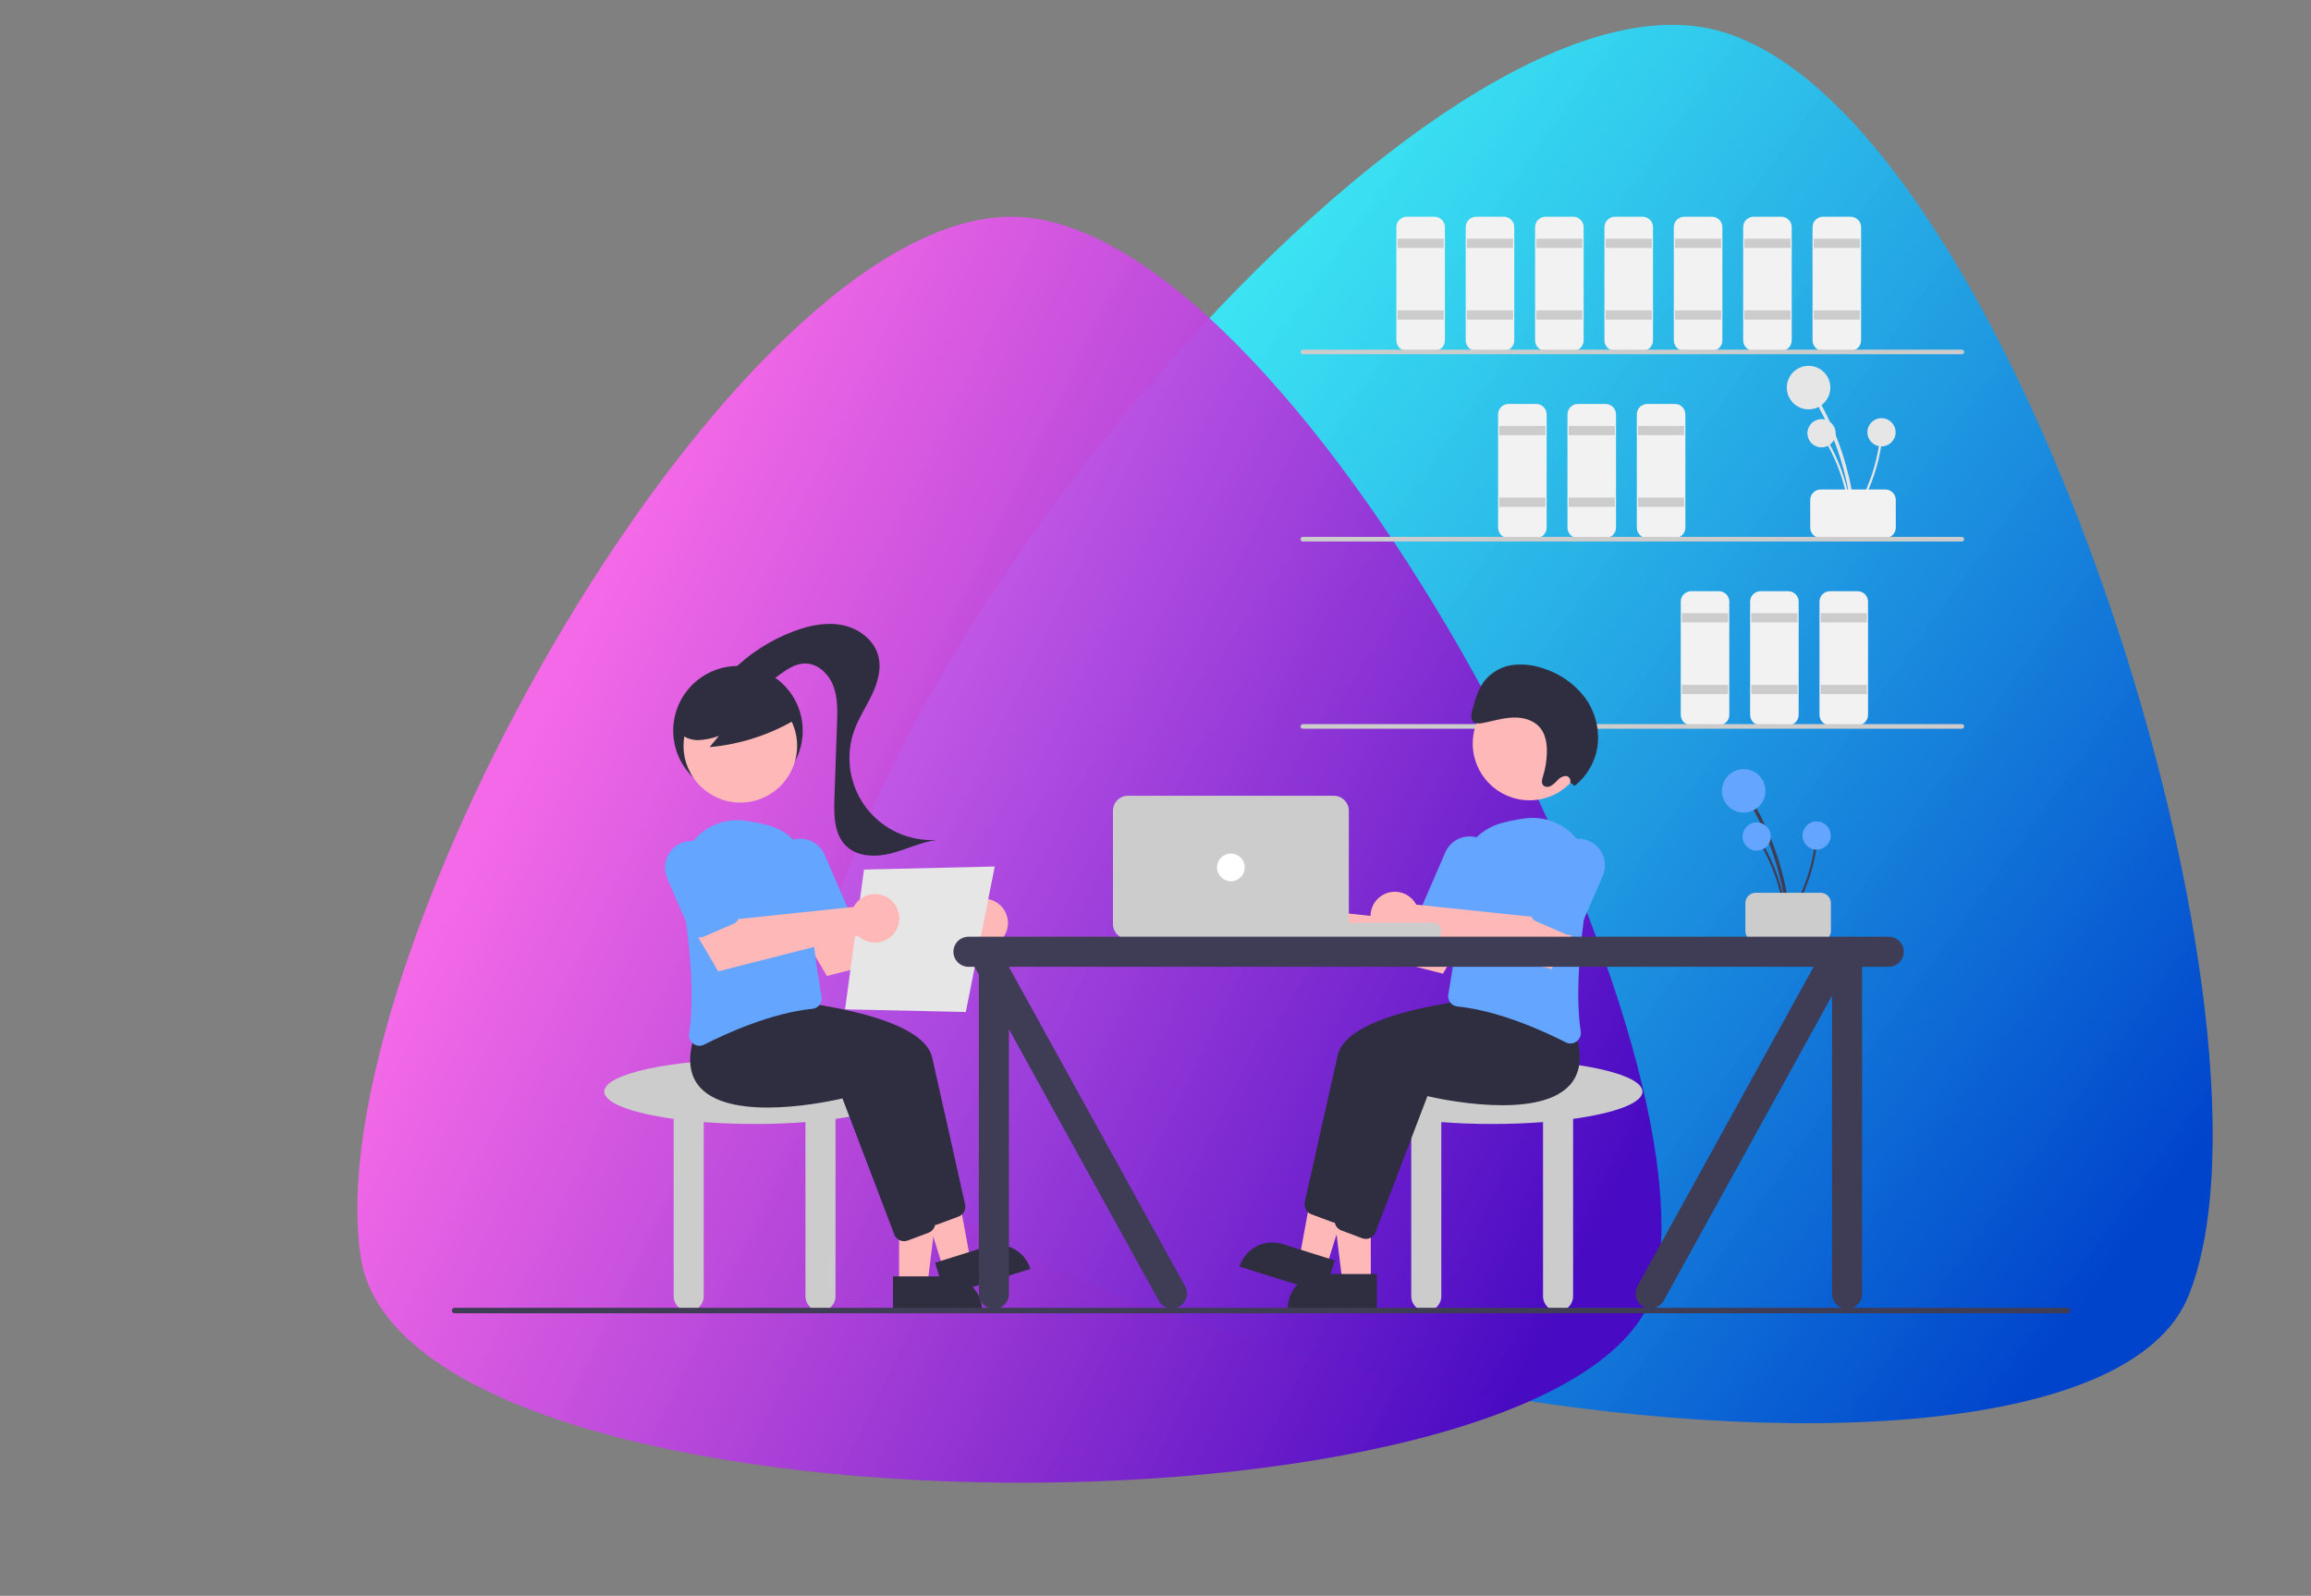 <svg width="970" height="670" viewBox="0 0 970 670" fill="none" xmlns="http://www.w3.org/2000/svg">
<rect x="0" y="0" width="970" height="670" fill="#808080" stroke="none"/>
<path d="M715.296 11.559C590.816 -10.39 345.237 292.117 341.468 430.454C337.698 568.791 871.294 661.226 918.573 544.079C965.852 426.933 839.776 33.508 715.296 11.559Z" fill="url(#Wave-Blue)"/>
<path d="M424.531 91C307.66 91 132.616 402.553 151.395 527.785C170.173 653.017 670.883 651.528 695.125 538.476C719.366 425.423 541.4 91 424.531 91Z" fill="url(#Wave-Purple)"/>
<path d="M777.278 216.603C776.079 203.69 772.768 191.062 767.476 179.223C766.001 175.928 764.378 172.706 762.606 169.556C762.517 169.391 762.495 169.198 762.546 169.018C762.597 168.838 762.716 168.685 762.877 168.59C763.039 168.496 763.23 168.468 763.412 168.512C763.594 168.556 763.751 168.67 763.851 168.828C770.295 180.3 774.809 192.753 777.213 205.689C777.881 209.301 778.384 212.94 778.721 216.603C778.806 217.527 777.363 217.522 777.278 216.603Z" fill="#E6E6E6"/>
<path d="M759.112 171.87C754.066 171.87 749.975 167.779 749.975 162.733C749.975 157.687 754.066 153.596 759.112 153.596C764.158 153.596 768.248 157.687 768.248 162.733C768.248 167.779 764.158 171.87 759.112 171.87Z" fill="#E6E6E6"/>
<path d="M776.343 216.846C775.566 208.469 773.417 200.276 769.985 192.596C769.028 190.458 767.975 188.367 766.825 186.324C766.767 186.217 766.754 186.092 766.786 185.975C766.819 185.858 766.895 185.759 767 185.698C767.105 185.636 767.23 185.618 767.348 185.647C767.466 185.676 767.568 185.749 767.633 185.852C771.813 193.294 774.742 201.374 776.301 209.765C776.735 212.109 777.061 214.469 777.28 216.846C777.335 217.446 776.398 217.442 776.343 216.846Z" fill="#E6E6E6"/>
<path d="M764.558 187.825C761.284 187.825 758.631 185.171 758.631 181.898C758.631 178.624 761.284 175.97 764.558 175.97C767.832 175.97 770.485 178.624 770.485 181.898C770.485 185.171 767.832 187.825 764.558 187.825Z" fill="#E6E6E6"/>
<path d="M777.525 216.286C782.064 209.202 785.408 201.422 787.426 193.253C787.986 190.98 788.441 188.684 788.793 186.366C788.813 186.246 788.878 186.139 788.976 186.067C789.074 185.995 789.196 185.964 789.317 185.98C789.437 185.996 789.546 186.058 789.621 186.154C789.696 186.249 789.732 186.37 789.72 186.491C788.438 194.93 785.778 203.101 781.846 210.678C780.747 212.792 779.553 214.854 778.263 216.862C777.938 217.369 777.202 216.79 777.525 216.286Z" fill="#E6E6E6"/>
<path d="M789.727 187.409C786.454 187.409 783.8 184.755 783.8 181.482C783.8 178.208 786.454 175.554 789.727 175.554C793.001 175.554 795.655 178.208 795.655 181.482C795.655 184.755 793.001 187.409 789.727 187.409Z" fill="#E6E6E6"/>
<path d="M795.721 221.531V209.885C795.72 208.727 795.259 207.617 794.441 206.798C793.622 205.98 792.511 205.519 791.354 205.518H764.18C763.022 205.519 761.913 205.98 761.094 206.798C760.275 207.617 759.815 208.727 759.813 209.885V221.531C759.815 222.688 760.275 223.799 761.094 224.617C761.913 225.436 763.022 225.897 764.18 225.898H791.354C792.511 225.897 793.622 225.436 794.441 224.617C795.259 223.799 795.72 222.688 795.721 221.531Z" fill="#F2F2F2"/>
<path d="M765.151 147.288H776.796C777.954 147.287 779.064 146.826 779.883 146.008C780.702 145.189 781.163 144.079 781.164 142.921V95.367C781.163 94.209 780.702 93.099 779.883 92.281C779.064 91.462 777.954 91.001 776.796 91H765.151C763.993 91.001 762.883 91.462 762.064 92.281C761.245 93.099 760.785 94.209 760.783 95.367V142.921C760.785 144.079 761.245 145.189 762.064 146.008C762.883 146.826 763.993 147.287 765.151 147.288Z" fill="#F2F2F2"/>
<path d="M761.269 100.22H780.678V104.102H761.269V100.22Z" fill="#CCCCCC"/>
<path d="M761.269 130.305H780.678V134.187H761.269V130.305Z" fill="#CCCCCC"/>
<path d="M736.036 147.288H747.682C748.84 147.287 749.95 146.826 750.769 146.008C751.587 145.189 752.048 144.079 752.049 142.921V95.367C752.048 94.209 751.587 93.099 750.769 92.281C749.95 91.462 748.84 91.001 747.682 91H736.036C734.878 91.001 733.769 91.462 732.95 92.281C732.131 93.099 731.671 94.209 731.669 95.367V142.921C731.671 144.079 732.131 145.189 732.95 146.008C733.769 146.826 734.878 147.287 736.036 147.288Z" fill="#F2F2F2"/>
<path d="M732.154 100.22H751.564V104.102H732.154V100.22Z" fill="#CCCCCC"/>
<path d="M732.154 130.305H751.564V134.187H732.154V130.305Z" fill="#CCCCCC"/>
<path d="M706.921 147.288H718.567C719.725 147.287 720.835 146.826 721.654 146.008C722.472 145.189 722.933 144.079 722.934 142.921V95.367C722.933 94.209 722.472 93.099 721.654 92.281C720.835 91.462 719.725 91.001 718.567 91H706.921C705.763 91.001 704.653 91.462 703.835 92.281C703.016 93.099 702.556 94.209 702.554 95.367V142.921C702.556 144.079 703.016 145.189 703.835 146.008C704.653 146.826 705.763 147.287 706.921 147.288Z" fill="#F2F2F2"/>
<path d="M703.039 100.22H722.449V104.102H703.039V100.22Z" fill="#CCCCCC"/>
<path d="M703.039 130.305H722.449V134.187H703.039V130.305Z" fill="#CCCCCC"/>
<path d="M691.393 225.898H703.039C704.197 225.897 705.307 225.436 706.126 224.617C706.945 223.799 707.406 222.689 707.406 221.531V173.977C707.406 172.819 706.945 171.709 706.126 170.89C705.307 170.071 704.197 169.611 703.039 169.61H691.393C690.236 169.611 689.125 170.071 688.307 170.89C687.488 171.709 687.028 172.819 687.026 173.977V221.531C687.028 222.689 687.488 223.799 688.307 224.617C689.125 225.436 690.236 225.897 691.393 225.898Z" fill="#F2F2F2"/>
<path d="M687.511 178.829H706.921V182.711H687.511V178.829Z" fill="#CCCCCC"/>
<path d="M687.511 208.914H706.921V212.796H687.511V208.914Z" fill="#CCCCCC"/>
<path d="M662.279 225.898H673.925C675.082 225.897 676.193 225.436 677.012 224.617C677.83 223.799 678.291 222.689 678.292 221.531V173.977C678.291 172.819 677.83 171.709 677.012 170.89C676.193 170.071 675.082 169.611 673.925 169.61H662.279C661.121 169.611 660.011 170.071 659.193 170.89C658.374 171.709 657.914 172.819 657.912 173.977V221.531C657.914 222.689 658.374 223.799 659.193 224.617C660.011 225.436 661.121 225.897 662.279 225.898Z" fill="#F2F2F2"/>
<path d="M658.397 178.829H677.807V182.711H658.397V178.829Z" fill="#CCCCCC"/>
<path d="M658.397 208.914H677.807V212.796H658.397V208.914Z" fill="#CCCCCC"/>
<path d="M633.164 225.898H644.81C645.968 225.897 647.078 225.436 647.897 224.617C648.715 223.799 649.176 222.689 649.177 221.531V173.977C649.176 172.819 648.715 171.709 647.897 170.89C647.078 170.071 645.968 169.611 644.81 169.61H633.164C632.006 169.611 630.896 170.071 630.078 170.89C629.259 171.709 628.799 172.819 628.797 173.977V221.531C628.799 222.689 629.259 223.799 630.078 224.617C630.896 225.436 632.006 225.897 633.164 225.898Z" fill="#F2F2F2"/>
<path d="M629.282 178.829H648.692V182.711H629.282V178.829Z" fill="#CCCCCC"/>
<path d="M629.282 208.914H648.692V212.796H629.282V208.914Z" fill="#CCCCCC"/>
<path d="M768.062 304.507H779.708C780.866 304.506 781.976 304.045 782.795 303.226C783.613 302.408 784.074 301.298 784.075 300.14V252.586C784.074 251.428 783.613 250.318 782.795 249.499C781.976 248.681 780.866 248.22 779.708 248.219H768.062C766.904 248.22 765.795 248.681 764.976 249.499C764.157 250.318 763.697 251.428 763.695 252.586V300.14C763.697 301.298 764.157 302.408 764.976 303.226C765.795 304.045 766.904 304.506 768.062 304.507Z" fill="#F2F2F2"/>
<path d="M764.18 257.439H783.59V261.321H764.18V257.439Z" fill="#CCCCCC"/>
<path d="M764.18 287.524H783.59V291.406H764.18V287.524Z" fill="#CCCCCC"/>
<path d="M738.947 304.507H750.593C751.751 304.506 752.861 304.045 753.68 303.226C754.498 302.408 754.959 301.298 754.96 300.14V252.586C754.959 251.428 754.498 250.318 753.68 249.499C752.861 248.681 751.751 248.22 750.593 248.219H738.947C737.789 248.22 736.68 248.681 735.861 249.499C735.042 250.318 734.582 251.428 734.58 252.586V300.14C734.582 301.298 735.042 302.408 735.861 303.226C736.68 304.045 737.789 304.506 738.947 304.507Z" fill="#F2F2F2"/>
<path d="M735.065 257.439H754.475V261.321H735.065V257.439Z" fill="#CCCCCC"/>
<path d="M735.065 287.524H754.475V291.406H735.065V287.524Z" fill="#CCCCCC"/>
<path d="M709.833 304.507H721.479C722.636 304.506 723.747 304.045 724.566 303.226C725.384 302.408 725.845 301.298 725.846 300.14V252.586C725.845 251.428 725.384 250.318 724.566 249.499C723.747 248.681 722.636 248.22 721.479 248.219H709.833C708.675 248.22 707.565 248.681 706.747 249.499C705.927 250.318 705.468 251.428 705.466 252.586V300.14C705.468 301.298 705.927 302.408 706.747 303.226C707.565 304.045 708.675 304.506 709.833 304.507Z" fill="#F2F2F2"/>
<path d="M705.951 257.439H725.36V261.321H705.951V257.439Z" fill="#CCCCCC"/>
<path d="M705.951 287.524H725.36V291.406H705.951V287.524Z" fill="#CCCCCC"/>
<path d="M677.807 147.288H689.453C690.61 147.287 691.721 146.826 692.54 146.008C693.358 145.189 693.819 144.079 693.82 142.921V95.367C693.819 94.209 693.358 93.099 692.54 92.281C691.721 91.462 690.61 91.001 689.453 91H677.807C676.649 91.001 675.539 91.462 674.72 92.281C673.901 93.099 673.441 94.209 673.439 95.367V142.921C673.441 144.079 673.901 145.189 674.72 146.008C675.539 146.826 676.649 147.287 677.807 147.288Z" fill="#F2F2F2"/>
<path d="M673.925 100.22H693.334V104.102H673.925V100.22Z" fill="#CCCCCC"/>
<path d="M673.925 130.305H693.334V134.187H673.925V130.305Z" fill="#CCCCCC"/>
<path d="M648.692 147.288H660.338C661.496 147.287 662.606 146.826 663.425 146.008C664.243 145.189 664.704 144.079 664.705 142.921V95.367C664.704 94.209 664.243 93.099 663.425 92.281C662.606 91.462 661.496 91.001 660.338 91H648.692C647.534 91.001 646.424 91.462 645.606 92.281C644.787 93.099 644.327 94.209 644.325 95.367V142.921C644.327 144.079 644.787 145.189 645.606 146.008C646.424 146.826 647.534 147.287 648.692 147.288Z" fill="#F2F2F2"/>
<path d="M644.81 100.22H664.22V104.102H644.81V100.22Z" fill="#CCCCCC"/>
<path d="M644.81 130.305H664.22V134.187H644.81V130.305Z" fill="#CCCCCC"/>
<path d="M619.577 147.288H631.223C632.381 147.287 633.491 146.826 634.31 146.008C635.128 145.189 635.589 144.079 635.59 142.921V95.367C635.589 94.209 635.128 93.099 634.31 92.281C633.491 91.462 632.381 91.001 631.223 91H619.577C618.42 91.001 617.31 91.462 616.491 92.281C615.672 93.099 615.212 94.209 615.21 95.367V142.921C615.212 144.079 615.672 145.189 616.491 146.008C617.31 146.826 618.42 147.287 619.577 147.288Z" fill="#F2F2F2"/>
<path d="M615.695 100.22H635.105V104.102H615.695V100.22Z" fill="#CCCCCC"/>
<path d="M615.695 130.305H635.105V134.187H615.695V130.305Z" fill="#CCCCCC"/>
<path d="M590.463 147.288H602.109C603.266 147.287 604.377 146.826 605.196 146.008C606.015 145.189 606.475 144.079 606.476 142.921V95.367C606.475 94.209 606.015 93.099 605.196 92.281C604.377 91.462 603.266 91.001 602.109 91H590.463C589.305 91.001 588.196 91.462 587.377 92.281C586.557 93.099 586.097 94.209 586.095 95.367V142.921C586.097 144.079 586.557 145.189 587.377 146.008C588.196 146.826 589.305 147.287 590.463 147.288Z" fill="#F2F2F2"/>
<path d="M586.581 100.22H605.991V104.102H586.581V100.22Z" fill="#CCCCCC"/>
<path d="M586.581 130.305H605.991V134.187H586.581V130.305Z" fill="#CCCCCC"/>
<path d="M546.848 148.744H823.437C823.695 148.744 823.942 148.642 824.124 148.46C824.306 148.278 824.408 148.031 824.408 147.773C824.408 147.516 824.306 147.269 824.124 147.087C823.942 146.905 823.695 146.803 823.437 146.803H546.848C546.591 146.803 546.344 146.905 546.162 147.087C545.981 147.269 545.878 147.516 545.878 147.773C545.878 148.031 545.981 148.278 546.162 148.46C546.344 148.642 546.591 148.744 546.848 148.744Z" fill="#CCCCCC"/>
<path d="M546.848 227.354H823.437C823.695 227.354 823.942 227.252 824.124 227.069C824.306 226.888 824.408 226.64 824.408 226.383C824.408 226.126 824.306 225.878 824.124 225.697C823.942 225.514 823.695 225.413 823.437 225.413H546.848C546.591 225.413 546.344 225.514 546.162 225.697C545.981 225.878 545.878 226.126 545.878 226.383C545.878 226.64 545.981 226.888 546.162 227.069C546.344 227.252 546.591 227.354 546.848 227.354Z" fill="#CCCCCC"/>
<path d="M546.848 305.963H823.437C823.695 305.963 823.942 305.861 824.124 305.679C824.306 305.497 824.408 305.25 824.408 304.992C824.408 304.735 824.306 304.488 824.124 304.306C823.942 304.124 823.695 304.022 823.437 304.022H546.848C546.591 304.022 546.344 304.124 546.162 304.306C545.981 304.488 545.878 304.735 545.878 304.992C545.878 305.25 545.981 305.497 546.162 305.679C546.344 305.861 546.591 305.963 546.848 305.963Z" fill="#CCCCCC"/>
<path d="M563.228 458.312C563.228 450.808 591.471 444.725 626.31 444.725C661.149 444.725 689.391 450.808 689.391 458.312C689.391 463.122 677.78 467.344 660.277 469.759V544.2C660.277 545.873 659.613 547.478 658.43 548.661C657.247 549.844 655.642 550.509 653.969 550.509C652.295 550.509 650.691 549.844 649.508 548.661C648.325 547.478 647.66 545.873 647.66 544.2V471.099C640.991 471.617 633.806 471.899 626.31 471.899C618.815 471.899 611.628 471.617 604.959 471.099V544.2C604.959 545.873 604.295 547.478 603.112 548.661C601.929 549.844 600.324 550.509 598.651 550.509C596.978 550.509 595.373 549.844 594.19 548.661C593.007 547.478 592.343 545.873 592.343 544.2V469.759C574.84 467.344 563.228 463.122 563.228 458.312Z" fill="#CCCCCC"/>
<path d="M575.366 538.304H563.468L557.808 492.411H575.368L575.366 538.304Z" fill="#FFB8B8"/>
<path d="M540.521 549.351L577.915 549.352L577.916 534.904L554.97 534.903C551.139 534.903 547.463 536.425 544.754 539.135C542.044 541.844 540.521 545.519 540.521 549.351Z" fill="#2F2E41"/>
<path d="M556.793 531.664L545.441 528.101L553.779 482.619L570.534 487.876L556.793 531.664Z" fill="#FFB8B8"/>
<path d="M520.24 531.771L555.918 542.968L560.244 529.183L538.351 522.313C534.695 521.165 530.732 521.517 527.336 523.291C523.94 525.065 521.387 528.115 520.24 531.771Z" fill="#2F2E41"/>
<path d="M564.754 510.541L586.519 453.407C591.401 454.553 632.351 463.615 646.067 449.012C650.767 444.007 651.684 436.756 648.791 427.459L640.788 417.401L640.538 417.415C637.512 417.574 566.359 421.562 561.481 443.024C557.369 461.119 549.859 494.854 547.655 504.763C547.431 505.788 547.584 506.862 548.086 507.785C548.586 508.709 549.402 509.421 550.386 509.793L559.138 513.075C559.627 513.258 560.143 513.352 560.664 513.352C561.55 513.352 562.416 513.083 563.146 512.582C563.875 512.079 564.436 511.368 564.754 510.541Z" fill="#2F2E41"/>
<path d="M577.37 517.334L599.135 460.201C604.019 461.347 644.967 470.407 658.683 455.805C663.383 450.8 664.3 443.549 661.407 434.253L653.404 424.195L653.154 424.208C650.128 424.367 578.975 428.355 574.097 449.817C569.986 467.912 562.475 501.647 560.271 511.556C560.048 512.582 560.2 513.655 560.702 514.578C561.203 515.502 562.019 516.214 563.002 516.586L571.755 519.868C572.243 520.052 572.759 520.146 573.28 520.146C574.166 520.146 575.032 519.877 575.762 519.375C576.492 518.872 577.053 518.161 577.37 517.334Z" fill="#2F2E41"/>
<path d="M547.955 380.376C548.278 380.806 548.565 381.261 548.814 381.737L596.68 386.779L603.569 377.333L619.185 385.867L605.652 408.792L546.95 393.824C545.469 395.268 543.583 396.227 541.544 396.574C539.505 396.919 537.409 396.637 535.534 395.762C533.659 394.888 532.096 393.464 531.051 391.679C530.004 389.895 529.528 387.833 529.682 385.771C529.836 383.709 530.615 381.742 531.914 380.132C533.213 378.523 534.971 377.347 536.955 376.762C538.939 376.176 541.054 376.208 543.02 376.854C544.984 377.5 546.706 378.728 547.955 380.376Z" fill="#FFB8B8"/>
<path d="M661.715 437.27C662.37 436.797 662.882 436.154 663.194 435.409C663.505 434.664 663.604 433.847 663.48 433.049C660.78 415.248 663.887 389.747 666.969 371.488C667.6 367.784 667.354 363.984 666.252 360.391C665.149 356.798 663.222 353.514 660.622 350.801C658.022 348.087 654.822 346.02 651.28 344.766C647.738 343.511 643.951 343.104 640.222 343.576C636.979 344.004 633.766 344.638 630.603 345.473C625.348 346.795 620.699 349.868 617.422 354.183C614.144 358.498 612.434 363.801 612.569 369.218C613.029 386.837 609.452 408.819 607.893 417.453C607.787 418.046 607.803 418.654 607.942 419.24C608.082 419.826 608.34 420.378 608.702 420.86C609.056 421.337 609.508 421.733 610.025 422.027C610.542 422.319 611.115 422.5 611.706 422.558C628.989 424.322 647.626 432.75 657.197 437.617C657.813 437.934 658.494 438.101 659.187 438.103C660.096 438.1 660.982 437.808 661.715 437.27Z" fill="#63A5FF"/>
<path d="M615.064 391.354C615.597 391.145 616.085 390.831 616.497 390.432C616.909 390.033 617.238 389.555 617.464 389.028L627.103 366.762C627.686 365.417 627.998 363.97 628.023 362.504C628.047 361.038 627.782 359.582 627.242 358.218C626.704 356.854 625.901 355.61 624.88 354.556C623.86 353.504 622.642 352.661 621.297 352.079C619.951 351.497 618.504 351.185 617.038 351.162C615.571 351.139 614.115 351.405 612.752 351.946C611.388 352.486 610.145 353.29 609.093 354.311C608.04 355.332 607.2 356.55 606.618 357.897L596.98 380.162C596.521 381.224 596.503 382.426 596.929 383.503C597.355 384.579 598.191 385.443 599.252 385.904L611.721 391.301C612.247 391.531 612.813 391.654 613.387 391.663C613.96 391.672 614.531 391.567 615.064 391.354Z" fill="#63A5FF"/>
<path d="M593.568 378.435C593.891 378.865 594.178 379.32 594.427 379.796L642.293 384.838L649.182 375.392L664.798 383.926L651.265 406.851L592.563 391.883C591.082 393.327 589.196 394.286 587.157 394.633C585.118 394.978 583.022 394.696 581.147 393.821C579.272 392.947 577.709 391.523 576.663 389.738C575.617 387.954 575.141 385.892 575.295 383.83C575.449 381.768 576.228 379.801 577.527 378.192C578.826 376.583 580.584 375.406 582.568 374.821C584.552 374.235 586.667 374.267 588.632 374.913C590.597 375.559 592.319 376.787 593.568 378.435Z" fill="#FFB8B8"/>
<path d="M660.677 392.325C661.21 392.115 661.698 391.802 662.11 391.402C662.521 391.003 662.85 390.526 663.077 389.999L672.715 367.733C673.299 366.388 673.611 364.941 673.635 363.474C673.66 362.009 673.395 360.552 672.855 359.189C672.317 357.824 671.514 356.581 670.493 355.527C669.473 354.474 668.255 353.632 666.91 353.049C665.564 352.467 664.117 352.155 662.651 352.132C661.184 352.11 659.728 352.376 658.365 352.916C657.001 353.457 655.758 354.26 654.706 355.281C653.653 356.302 652.813 357.52 652.231 358.867L642.592 381.132C642.133 382.195 642.116 383.396 642.542 384.474C642.968 385.55 643.804 386.414 644.865 386.875L657.334 392.272C657.86 392.502 658.426 392.625 659 392.634C659.573 392.642 660.144 392.537 660.677 392.325Z" fill="#63A5FF"/>
<path d="M641.997 336.002C628.832 336.002 618.16 325.33 618.16 312.166C618.16 299.001 628.832 288.329 641.997 288.329C655.161 288.329 665.833 299.001 665.833 312.166C665.833 325.33 655.161 336.002 641.997 336.002Z" fill="#FFB8B8"/>
<path d="M659.039 328.525C659.141 328.225 659.173 327.907 659.134 327.593C659.094 327.28 658.983 326.979 658.809 326.715C658.635 326.451 658.403 326.23 658.131 326.07C657.858 325.91 657.553 325.814 657.237 325.789C656.592 325.824 655.96 325.989 655.381 326.276C654.8 326.562 654.285 326.963 653.864 327.454C653.001 328.447 651.998 329.31 650.883 330.013C649.731 330.594 648.167 330.511 647.509 329.402C646.892 328.362 647.315 326.968 647.689 325.76C648.64 322.685 649.172 319.496 649.271 316.279C649.378 312.688 648.872 308.94 646.883 306.139C644.317 302.524 639.73 301.152 635.388 301.251C631.046 301.35 626.774 302.691 622.473 303.538C620.989 303.831 619.243 303.98 618.25 302.829C617.194 301.606 617.582 299.626 618.031 297.973C619.196 293.687 620.432 289.254 623.141 285.792C626.069 282.194 630.251 279.84 634.846 279.202C639.257 278.656 643.735 279.164 647.911 280.685C654.715 282.83 660.702 287.001 665.072 292.64C669.576 298.638 671.523 306.175 670.485 313.603C669.472 320.073 666.043 325.918 660.891 329.96L659.039 328.525Z" fill="#2F2E41"/>
<path d="M750.051 385.908C748.852 372.996 745.541 360.368 740.249 348.528C738.774 345.233 737.15 342.011 735.379 338.861C735.29 338.697 735.268 338.504 735.319 338.323C735.369 338.144 735.488 337.989 735.65 337.895C735.812 337.801 736.003 337.773 736.185 337.818C736.367 337.861 736.524 337.975 736.624 338.133C743.068 349.605 747.582 362.058 749.986 374.994C750.654 378.607 751.157 382.245 751.494 385.908C751.579 386.832 750.136 386.826 750.051 385.908Z" fill="#3F3D56"/>
<path d="M731.884 341.174C726.839 341.174 722.748 337.084 722.748 332.038C722.748 326.993 726.839 322.902 731.884 322.902C736.931 322.902 741.021 326.993 741.021 332.038C741.021 337.084 736.931 341.174 731.884 341.174Z" fill="#63A5FF"/>
<path d="M749.116 386.151C748.339 377.774 746.19 369.581 742.757 361.9C741.8 359.763 740.748 357.673 739.597 355.629C739.54 355.522 739.526 355.397 739.559 355.28C739.592 355.164 739.668 355.064 739.773 355.003C739.878 354.942 740.003 354.923 740.121 354.952C740.239 354.98 740.341 355.054 740.406 355.157C744.586 362.6 747.515 370.678 749.074 379.071C749.508 381.415 749.834 383.774 750.053 386.151C750.108 386.75 749.171 386.746 749.116 386.151Z" fill="#3F3D56"/>
<path d="M737.331 357.13C734.057 357.13 731.404 354.477 731.404 351.203C731.404 347.929 734.057 345.276 737.331 345.276C740.605 345.276 743.258 347.929 743.258 351.203C743.258 354.477 740.605 357.13 737.331 357.13Z" fill="#63A5FF"/>
<path d="M750.298 385.592C754.837 378.508 758.181 370.727 760.199 362.559C760.759 360.285 761.214 357.989 761.566 355.672C761.585 355.551 761.651 355.444 761.749 355.373C761.847 355.3 761.969 355.269 762.09 355.285C762.21 355.302 762.319 355.364 762.394 355.459C762.469 355.554 762.505 355.674 762.492 355.796C761.211 364.235 758.551 372.407 754.619 379.982C753.52 382.097 752.326 384.159 751.036 386.167C750.711 386.674 749.975 386.095 750.298 385.592Z" fill="#3F3D56"/>
<path d="M762.5 356.714C759.227 356.714 756.573 354.061 756.573 350.787C756.573 347.514 759.227 344.859 762.5 344.859C765.774 344.859 768.428 347.514 768.428 350.787C768.428 354.061 765.774 356.714 762.5 356.714Z" fill="#63A5FF"/>
<path d="M768.494 390.836V379.19C768.493 378.032 768.032 376.922 767.214 376.103C766.395 375.284 765.284 374.824 764.127 374.823H736.953C735.795 374.824 734.685 375.284 733.867 376.103C733.048 376.922 732.588 378.032 732.586 379.19V390.836C732.588 391.994 733.048 393.103 733.867 393.922C734.685 394.742 735.795 395.202 736.953 395.203H764.127C765.284 395.202 766.395 394.742 767.214 393.922C768.032 393.103 768.493 391.994 768.494 390.836Z" fill="#CCCCCC"/>
<path d="M524.894 387.467H601.562C603.438 387.467 604.959 388.987 604.959 390.863C604.959 392.739 603.438 394.26 601.562 394.26H524.894C523.018 394.26 521.497 392.739 521.497 390.863C521.497 388.987 523.018 387.467 524.894 387.467Z" fill="#CCCCCC"/>
<path d="M473.458 394.26H559.831C561.504 394.258 563.108 393.593 564.29 392.41C565.473 391.228 566.137 389.625 566.139 387.952V340.398C566.137 338.726 565.473 337.122 564.29 335.939C563.108 334.757 561.504 334.092 559.831 334.09H473.458C471.786 334.092 470.182 334.757 468.999 335.939C467.817 337.122 467.152 338.726 467.15 340.398V387.952C467.152 389.625 467.817 391.228 468.999 392.41C470.182 393.593 471.786 394.258 473.458 394.26Z" fill="#CCCCCC"/>
<path d="M516.644 369.998C513.429 369.998 510.822 367.391 510.822 364.175C510.822 360.96 513.429 358.352 516.644 358.352C519.861 358.352 522.467 360.96 522.467 364.175C522.467 367.391 519.861 369.998 516.644 369.998Z" fill="white"/>
<path d="M253.643 458.312C253.643 450.808 281.886 444.725 316.724 444.725C351.564 444.725 379.806 450.808 379.806 458.312C379.806 463.122 368.195 467.344 350.691 469.759V544.2C350.691 545.873 350.027 547.478 348.844 548.661C347.661 549.844 346.056 550.509 344.383 550.509C342.71 550.509 341.106 549.844 339.923 548.661C338.74 547.478 338.075 545.873 338.075 544.2V471.099C331.406 471.617 324.219 471.899 316.724 471.899C309.229 471.899 302.043 471.617 295.373 471.099V544.2C295.373 545.873 294.71 547.478 293.527 548.661C292.344 549.844 290.738 550.509 289.065 550.509C287.392 550.509 285.788 549.844 284.605 548.661C283.422 547.478 282.757 545.873 282.757 544.2V469.759C265.254 467.344 253.643 463.122 253.643 458.312Z" fill="#CCCCCC"/>
<path d="M309.749 333.952C294.741 333.952 282.575 321.786 282.575 306.778C282.575 291.771 294.741 279.605 309.749 279.605C324.757 279.605 336.923 291.771 336.923 306.778C336.923 321.786 324.757 333.952 309.749 333.952Z" fill="#2F2E41"/>
<path d="M377.373 539.274H389.271L394.931 493.382H377.371L377.373 539.274Z" fill="#FFB8B8"/>
<path d="M397.769 535.875H374.823V550.321H412.217C412.217 548.424 411.843 546.546 411.118 544.792C410.392 543.04 409.327 541.447 407.986 540.106C406.645 538.764 405.051 537.7 403.298 536.974C401.546 536.248 399.667 535.875 397.769 535.875Z" fill="#2F2E41"/>
<path d="M395.946 532.634L407.298 529.072L398.959 483.59L382.205 488.847L395.946 532.634Z" fill="#FFB8B8"/>
<path d="M414.389 523.283L392.496 530.153L396.821 543.938L432.499 532.742C431.932 530.932 431.013 529.251 429.795 527.796C428.577 526.341 427.085 525.14 425.403 524.262C423.721 523.383 421.883 522.845 419.994 522.677C418.103 522.509 416.199 522.715 414.389 523.283Z" fill="#2F2E41"/>
<path d="M392.076 514.323C392.597 514.323 393.113 514.229 393.601 514.045L402.354 510.763C403.336 510.391 404.153 509.679 404.654 508.755C405.156 507.832 405.308 506.759 405.085 505.733C402.881 495.824 395.37 462.089 391.258 443.994C386.381 422.532 315.227 418.544 312.2 418.385L311.952 418.372L303.947 428.43C301.055 437.726 301.972 444.977 306.673 449.982C320.388 464.585 361.337 455.524 366.221 454.378L387.986 511.511C388.303 512.338 388.864 513.049 389.594 513.552C390.324 514.054 391.189 514.323 392.076 514.323Z" fill="#2F2E41"/>
<path d="M379.459 521.116C379.98 521.116 380.497 521.022 380.985 520.839L389.738 517.556C390.72 517.185 391.537 516.472 392.038 515.549C392.539 514.626 392.692 513.552 392.469 512.526C390.265 502.618 382.754 468.883 378.642 450.788C373.764 429.326 302.611 425.338 299.584 425.179L299.336 425.165L291.331 435.223C288.439 444.519 289.356 451.771 294.056 456.776C307.771 471.378 348.721 462.317 353.604 461.171L375.37 518.305C375.687 519.132 376.248 519.843 376.978 520.346C377.707 520.847 378.573 521.116 379.459 521.116Z" fill="#2F2E41"/>
<path d="M404.783 381.347C404.462 381.776 404.175 382.232 403.924 382.707L356.06 387.75L349.17 378.303L333.554 386.838L347.087 409.762L405.79 394.795C407.271 396.239 409.156 397.198 411.195 397.544C413.234 397.889 415.33 397.607 417.205 396.733C419.079 395.858 420.644 394.435 421.689 392.65C422.734 390.865 423.212 388.804 423.057 386.741C422.903 384.679 422.125 382.712 420.825 381.103C419.526 379.494 417.767 378.318 415.784 377.732C413.8 377.146 411.685 377.178 409.72 377.825C407.755 378.47 406.033 379.699 404.783 381.347Z" fill="#FFB8B8"/>
<path d="M293.553 439.073C294.245 439.071 294.927 438.905 295.542 438.587C305.113 433.72 323.75 425.292 341.033 423.529C341.625 423.471 342.197 423.289 342.715 422.997C343.232 422.704 343.682 422.307 344.037 421.831C344.398 421.348 344.658 420.797 344.796 420.211C344.936 419.625 344.953 419.016 344.847 418.423C343.287 409.79 339.709 387.807 340.17 370.189C340.306 364.772 338.594 359.469 335.317 355.153C332.039 350.839 327.392 347.766 322.136 346.443C318.973 345.609 315.76 344.975 312.516 344.547C308.788 344.074 305.001 344.482 301.459 345.737C297.917 346.991 294.717 349.058 292.117 351.771C289.517 354.485 287.589 357.769 286.487 361.362C285.385 364.954 285.139 368.755 285.77 372.459C288.853 390.718 291.959 416.218 289.259 434.02C289.135 434.818 289.234 435.635 289.545 436.379C289.857 437.125 290.368 437.768 291.024 438.241C291.757 438.778 292.643 439.071 293.553 439.073Z" fill="#63A5FF"/>
<path d="M339.284 392.635C339.881 392.634 340.471 392.51 341.018 392.272L353.487 386.875C354.549 386.414 355.384 385.55 355.81 384.474C356.236 383.396 356.218 382.195 355.76 381.132L346.121 358.867C345.54 357.52 344.699 356.302 343.646 355.281C342.594 354.26 341.351 353.457 339.988 352.916C338.624 352.376 337.168 352.11 335.702 352.132C334.236 352.155 332.789 352.467 331.442 353.049C330.096 353.632 328.879 354.474 327.858 355.527C326.838 356.581 326.036 357.824 325.497 359.189C324.958 360.552 324.693 362.009 324.717 363.474C324.74 364.941 325.054 366.388 325.637 367.733L335.275 389.999C335.615 390.78 336.175 391.447 336.887 391.914C337.598 392.382 338.432 392.633 339.284 392.635Z" fill="#63A5FF"/>
<path d="M310.743 336.972C297.578 336.972 286.907 326.301 286.907 313.136C286.907 299.971 297.578 289.3 310.743 289.3C323.907 289.3 334.579 299.971 334.579 313.136C334.579 326.301 323.907 336.972 310.743 336.972Z" fill="#FFB8B8"/>
<path d="M335.008 301.425C323.717 308.317 310.988 312.511 297.813 313.68L301.733 308.983C298.879 310.038 295.875 310.635 292.833 310.75C289.796 310.703 286.613 309.533 284.888 307.031C284.119 305.788 283.662 304.377 283.557 302.919C283.451 301.46 283.7 299.997 284.281 298.656C285.476 295.98 287.336 293.655 289.683 291.902C293.845 288.61 298.755 286.399 303.979 285.465C309.202 284.532 314.574 284.905 319.618 286.552C323.078 287.586 326.176 289.573 328.558 292.287C330.818 295.074 335.168 297.559 334.011 300.955L335.008 301.425Z" fill="#2F2E41"/>
<path d="M306.735 282.189C314.252 274.565 323.351 268.682 333.387 264.954C339.83 262.567 346.842 261.092 353.578 262.448C360.314 263.803 366.684 268.463 368.563 275.071C370.1 280.476 368.513 286.294 366.129 291.381C363.743 296.469 360.56 301.185 358.632 306.463C356.665 311.847 356.073 317.637 356.91 323.309C357.748 328.979 359.989 334.351 363.43 338.936C366.87 343.522 371.401 347.175 376.612 349.565C381.822 351.954 387.547 353.005 393.267 352.621C386.65 353.508 380.549 356.619 374.08 358.274C367.612 359.93 359.976 359.817 355.169 355.183C350.083 350.279 349.981 342.307 350.227 335.246L351.324 303.759C351.51 298.407 351.669 292.883 349.739 287.887C347.809 282.891 343.221 278.516 337.865 278.561C333.806 278.595 330.214 281.054 326.958 283.48C323.703 285.905 320.258 288.492 316.215 288.852C312.172 289.213 307.555 286.221 307.858 282.173" fill="#2F2E41"/>
<path d="M417.531 363.792L362.648 365.087L354.696 423.759L405.382 424.896L417.531 363.792Z" fill="#E6E6E6"/>
<path d="M359.17 379.406C358.849 379.836 358.562 380.291 358.311 380.766L310.447 385.809L303.557 376.362L287.941 384.897L301.474 407.822L360.177 392.854C361.658 394.298 363.543 395.257 365.582 395.603C367.621 395.949 369.718 395.666 371.592 394.792C373.466 393.917 375.031 392.494 376.076 390.709C377.121 388.924 377.599 386.863 377.445 384.801C377.29 382.738 376.512 380.771 375.212 379.162C373.913 377.553 372.154 376.377 370.171 375.792C368.187 375.205 366.072 375.237 364.107 375.884C362.142 376.529 360.42 377.758 359.17 379.406Z" fill="#FFB8B8"/>
<path d="M293.671 393.605C294.268 393.604 294.858 393.481 295.405 393.243L307.874 387.845C308.936 387.384 309.771 386.52 310.198 385.444C310.624 384.367 310.605 383.165 310.147 382.103L300.508 359.838C299.927 358.491 299.086 357.273 298.033 356.252C296.981 355.231 295.738 354.427 294.375 353.887C293.011 353.346 291.555 353.08 290.089 353.103C288.623 353.126 287.176 353.437 285.83 354.02C284.483 354.602 283.266 355.444 282.246 356.497C281.226 357.551 280.423 358.795 279.884 360.159C279.345 361.523 279.08 362.979 279.104 364.445C279.127 365.911 279.441 367.358 280.024 368.703L289.662 390.969C290.002 391.75 290.562 392.417 291.274 392.885C291.985 393.353 292.819 393.603 293.671 393.605Z" fill="#63A5FF"/>
<path d="M406.494 393.29H792.748C794.421 393.29 796.027 393.954 797.21 395.137C798.393 396.32 799.056 397.925 799.056 399.598C799.056 401.271 798.393 402.875 797.21 404.058C796.027 405.241 794.421 405.906 792.748 405.906H781.588V543.23C781.588 544.903 780.924 546.507 779.741 547.69C778.558 548.873 776.953 549.538 775.279 549.538C773.607 549.538 772.002 548.873 770.819 547.69C769.636 546.507 768.971 544.903 768.971 543.23V418.027L698.251 546.207C697.412 547.652 696.035 548.706 694.421 549.137C692.806 549.568 691.088 549.341 689.641 548.506C688.194 547.67 687.137 546.295 686.703 544.682C686.269 543.068 686.492 541.348 687.325 539.899L761.253 405.906H423.478V405.987L497.36 539.899C498.196 541.348 498.424 543.07 497.991 544.686C497.558 546.302 496.5 547.68 495.051 548.516C493.602 549.353 491.881 549.58 490.265 549.147C488.649 548.713 487.271 547.656 486.434 546.207L423.478 432.099V543.23C423.478 544.903 422.814 546.507 421.631 547.69C420.448 548.873 418.843 549.538 417.169 549.538C415.496 549.538 413.892 548.873 412.709 547.69C411.526 546.507 410.861 544.903 410.861 543.23V409.233L409.026 405.906H406.494C404.821 405.906 403.217 405.241 402.034 404.058C400.851 402.875 400.186 401.271 400.186 399.598C400.186 397.925 400.851 396.32 402.034 395.137C403.217 393.954 404.821 393.29 406.494 393.29Z" fill="#3F3D56"/>
<path d="M190.751 551.381H867.911C868.2 551.38 868.477 551.259 868.681 551.041C868.885 550.825 869 550.532 869 550.226C869 549.919 868.885 549.626 868.681 549.41C868.477 549.194 868.2 549.071 867.911 549.07H190.751C190.461 549.07 190.183 549.192 189.978 549.409C189.773 549.625 189.658 549.919 189.658 550.226C189.658 550.532 189.773 550.826 189.978 551.043C190.183 551.26 190.461 551.381 190.751 551.381Z" fill="#3F3D56"/>
<defs>
<linearGradient id="Wave-Blue" x1="482.715" y1="179.051" x2="915.42" y2="492.243" gradientUnits="userSpaceOnUse">
<stop stop-color="#33EEFF" stop-opacity="0.9"/>
<stop offset="1" stop-color="#0044CC"/>
</linearGradient>
<linearGradient id="Wave-Purple" x1="239.644" y1="278.848" x2="682.119" y2="495.967" gradientUnits="userSpaceOnUse">
<stop stop-color="#FF66F2" stop-opacity="0.9"/>
<stop offset="1" stop-color="#480AC2"/>
</linearGradient>
</defs>
</svg>

